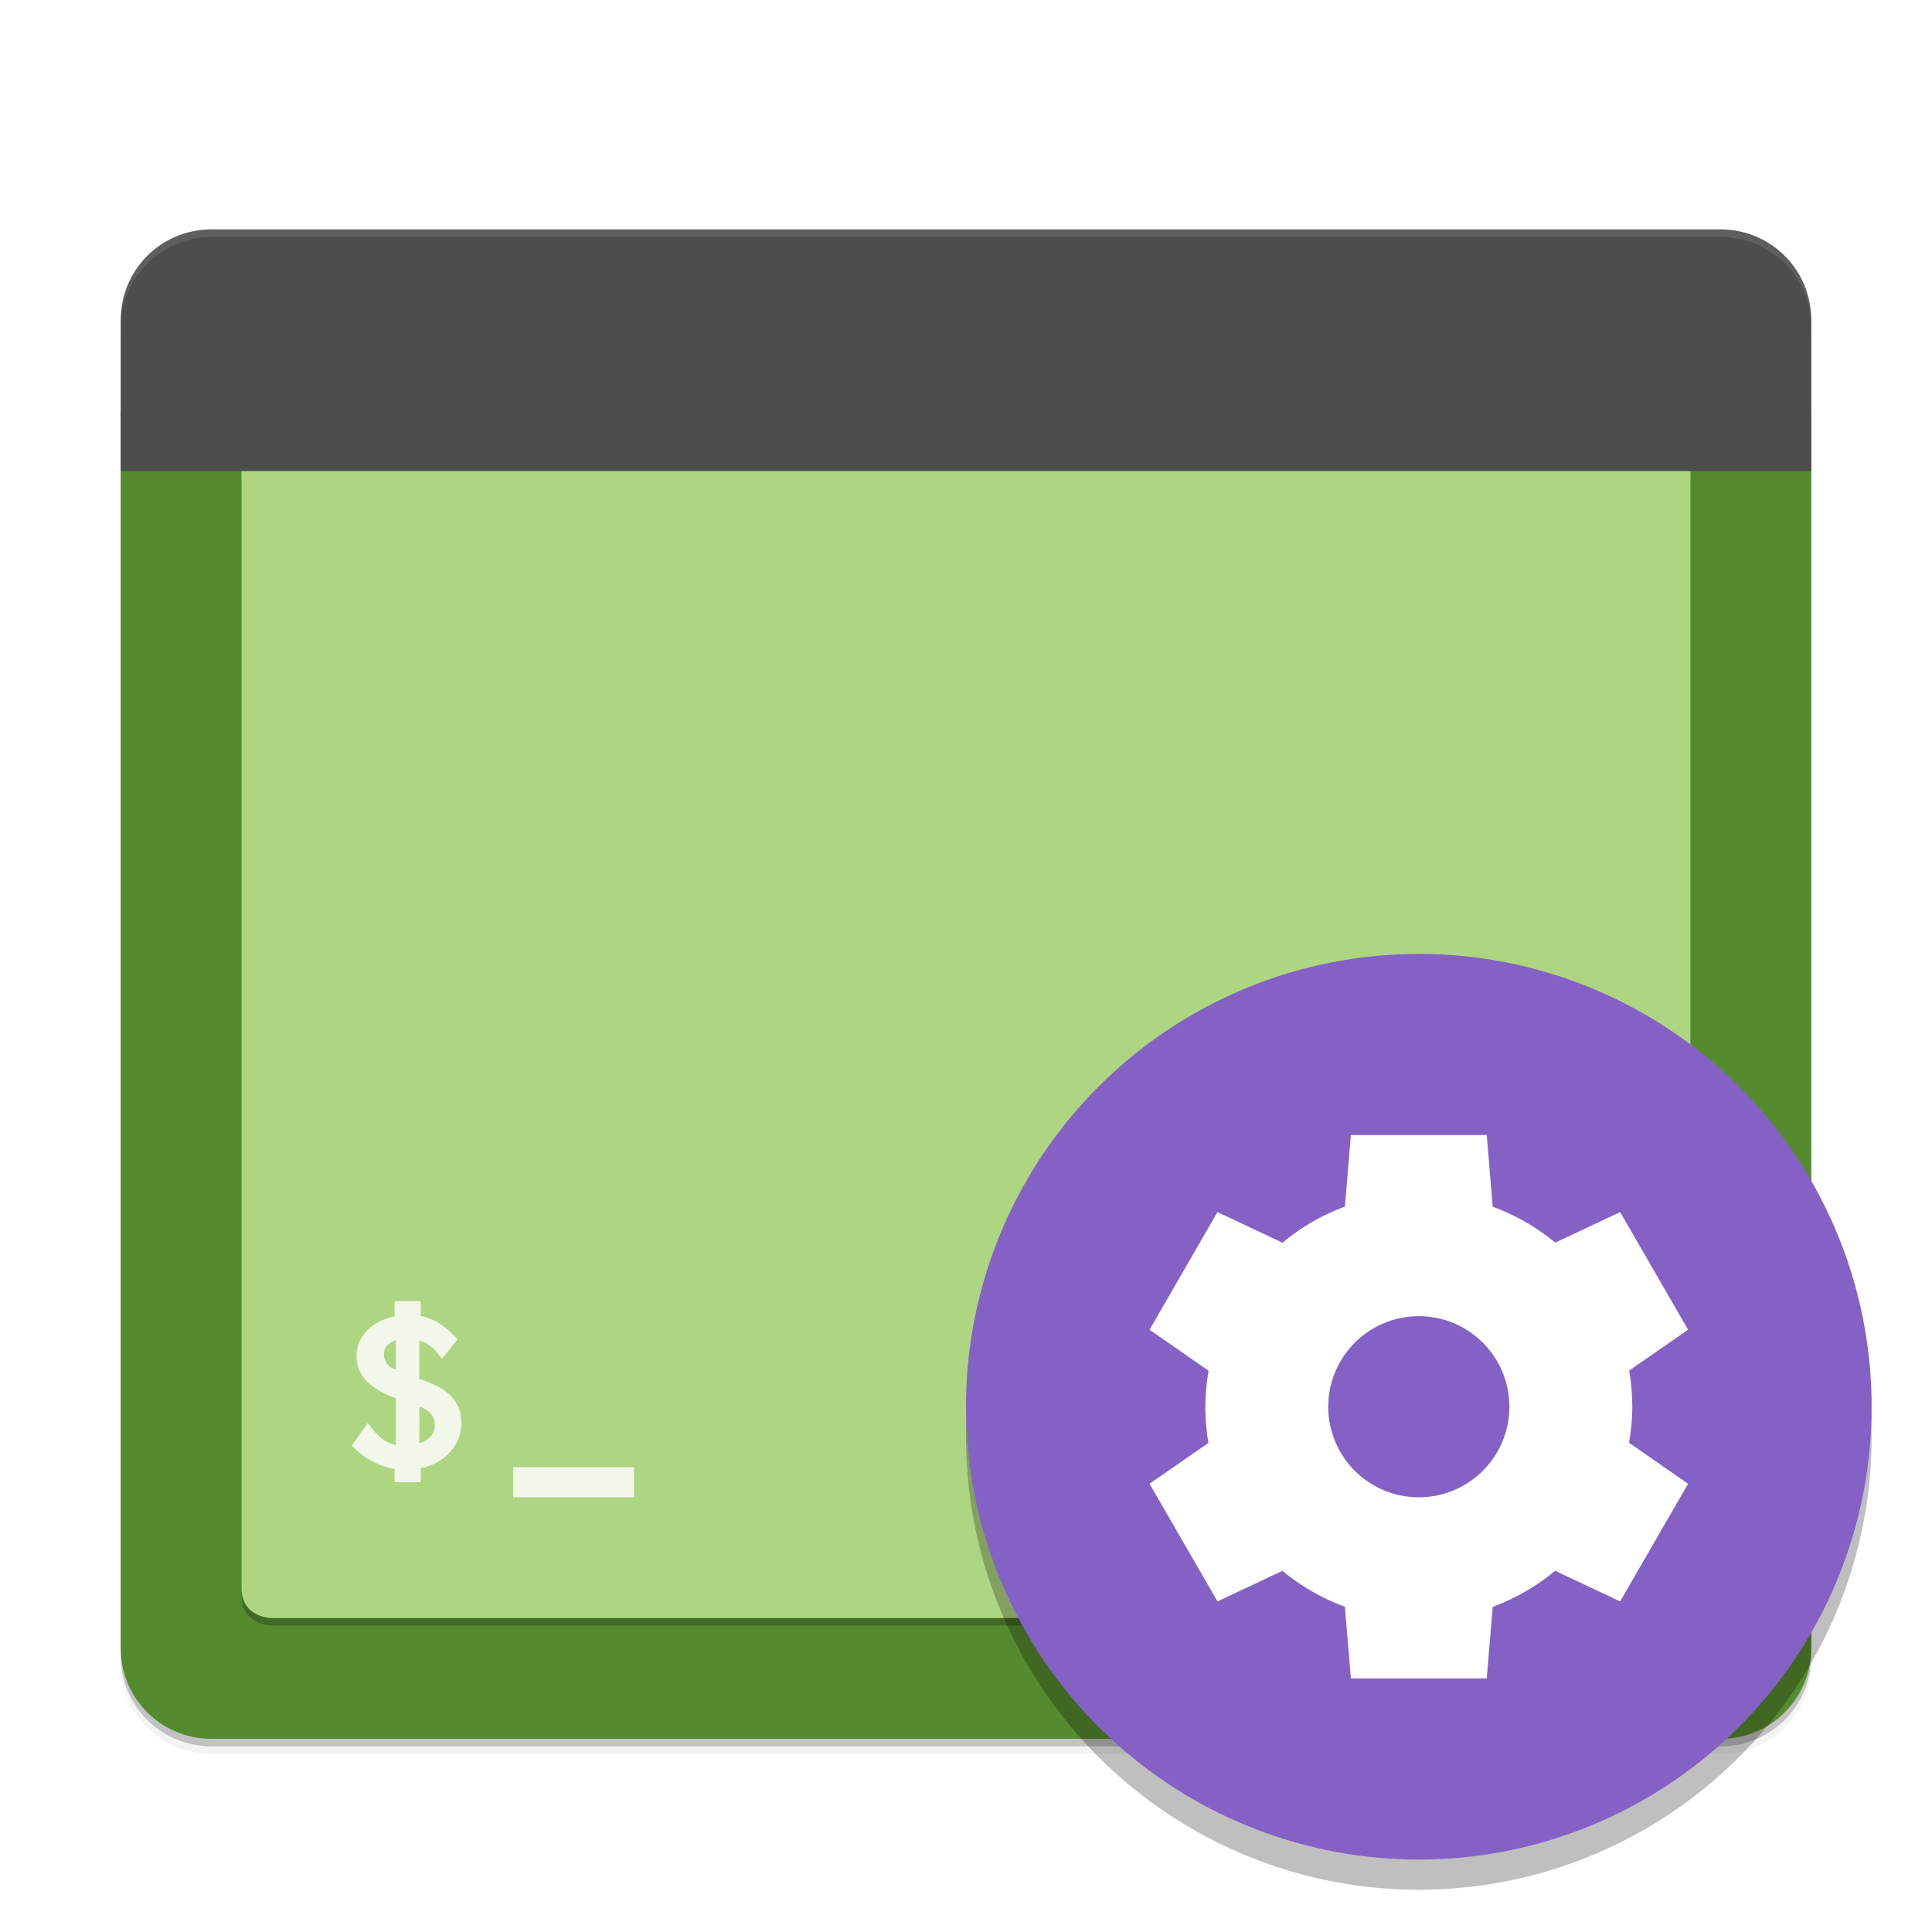 <svg width="512" height="512" enable-background="new" version="1.0" xmlns="http://www.w3.org/2000/svg">
 <defs>
  <filter id="a" x="-.023" y="-.025" width="1.045" height="1.051" color-interpolation-filters="sRGB">
   <feGaussianBlur stdDeviation="4.24"/>
  </filter>
  <filter id="b" x="-.021" y="-.027" width="1.043" height="1.054" color-interpolation-filters="sRGB">
   <feGaussianBlur stdDeviation="3.44"/>
  </filter>
  <filter id="c" x="-.06" y="-.06" width="1.12" height="1.12" color-interpolation-filters="sRGB">
   <feGaussianBlur stdDeviation="6"/>
  </filter>
 </defs>
 <g transform="translate(0,212)"></g>
 <g transform="translate(0,212)">
  <g>
   <g transform="translate(-208,652.8)">
    <g>
     <path d="m264-800c-13.296 0-24 10.704-24 24v352c0 13.296 10.704 24 24 24h400c13.296 0 24-10.704 24-24v-352c0-13.296-10.704-24-24-24z" filter="url(#a)" opacity=".1"/>
     <path d="m264-800c-13.296 0-24 10.704-24 24v352c0 13.296 10.704 24 24 24h400c13.296 0 24-10.704 24-24v-352c0-13.296-10.704-24-24-24z" filter="url(#a)" opacity=".2"/>
     <path d="m264-802c-13.296 0-24 10.704-24 24v352c0 13.296 10.704 24 24 24h400c13.296 0 24-10.704 24-24v-352c0-13.296-10.704-24-24-24z" opacity=".2"/>
    </g>
    <path d="m240-756v328c0 13.296 10.704 24 24 24h400c13.296 0 24-10.704 24-24v-328z" fill="#558b2f"/>
    <path d="m272-738h384v296s0 8-8 8h-368s-8 0-8-8z" opacity=".2"/>
    <path d="m272-738h384v296s0 8-8 8h-368s-8 0-8-8z" filter="url(#b)" opacity=".2"/>
    <path d="m272-740h384v296s0 8-8 8h-368s-8 0-8-8z" fill="#aed581"/>
    <path d="m264-804c-13.296 0-24 10.704-24 24v40h448v-40c0-13.296-10.704-24-24-24z" fill="#4d4d4d"/>
    <path d="m264-804c-13.296 0-24 10.704-24 24v2c0-13.296 10.704-24 24-24h400c13.296 0 24 10.704 24 24v-2c0-13.296-10.704-24-24-24z" fill="#fff" opacity=".1"/>
    <circle cx="584" cy="-484" r="120" enable-background="new" filter="url(#c)" opacity=".5"/>
    <circle cx="584" cy="-492" r="120" enable-background="new" fill="#8561c5"/>
    <path d="m566-564-1.586 18.965a56.571 56.571 0 0 0-16.535 9.562l-17.236-8.117-18 31.18 15.65 10.867a56.571 56.571 0 0 0-0.865 9.543 56.571 56.571 0 0 0 0.824 9.582l-15.609 10.828 18 31.18 17.197-8.096a56.571 56.571 0 0 0 16.572 9.502l1.588 19.004h36l1.586-18.965a56.571 56.571 0 0 0 16.535-9.562l17.236 8.117 18-31.18-15.65-10.867a56.571 56.571 0 0 0 0.865-9.543 56.571 56.571 0 0 0-0.824-9.582l15.609-10.828-18-31.18-17.197 8.096a56.571 56.571 0 0 0-16.572-9.502l-1.588-19.004zm18 48a24 24 0 0 1 24 24 24 24 0 0 1-24 24 24 24 0 0 1-24-24 24 24 0 0 1 24-24z" enable-background="new" fill="#fff"/>
    <path transform="translate(0,-244)" d="m312.57-276v4.014c-1.529 0.315-2.924 0.81-4.184 1.484-1.237 0.652-2.293 1.439-3.17 2.361-0.877 0.922-1.551 1.957-2.023 3.103-0.472 1.147-0.709 2.35-0.709 3.609-1e-5 1.327 0.237 2.553 0.709 3.678 0.472 1.102 1.146 2.113 2.023 3.035 0.9 0.9 1.99 1.721 3.272 2.463 1.304 0.742 2.776 1.416 4.418 2.023v12.346c-1.169-0.247-2.191-0.663-3.068-1.248-0.855-0.585-1.665-1.293-2.43-2.125l-1.955-2.43-4.217 5.938c1.529 1.687 3.272 3.058 5.229 4.115s3.992 1.765 6.106 2.125v3.508h6.914v-3.711c1.687-0.337 3.193-0.888 4.519-1.652 1.327-0.765 2.451-1.675 3.373-2.732 0.944-1.057 1.665-2.226 2.16-3.508 0.495-1.304 0.742-2.665 0.742-4.082-4e-5 -1.507-0.237-2.844-0.709-4.014-0.472-1.192-1.181-2.261-2.125-3.205-0.922-0.944-2.08-1.776-3.475-2.496-1.394-0.72-3.003-1.37-4.824-1.955v-10.154c0.855 0.202 1.654 0.552 2.397 1.047 0.765 0.495 1.371 1 1.82 1.518 0.565 0.714 1.789 2.26 1.789 2.26l4.08-5.16c-1.327-1.597-2.81-2.936-4.451-4.016-1.619-1.102-3.385-1.844-5.297-2.227v-3.912zm0.336 10.424v7.725c-1.169-0.405-1.989-0.989-2.461-1.754-0.472-0.765-0.709-1.507-0.709-2.227 0-0.989 0.292-1.8 0.877-2.43 0.585-0.63 1.349-1.067 2.293-1.314zm6.242 17.539c1.394 0.495 2.416 1.147 3.068 1.957 0.675 0.81 1.012 1.755 1.012 2.834-4e-5 1.304-0.382 2.35-1.147 3.137-0.742 0.787-1.719 1.395-2.934 1.822zm24.852 16.037v8h32v-8z" color="#bebebe" enable-background="accumulate" fill="#f1f8e9"/>
   </g>
  </g>
 </g>
</svg>
